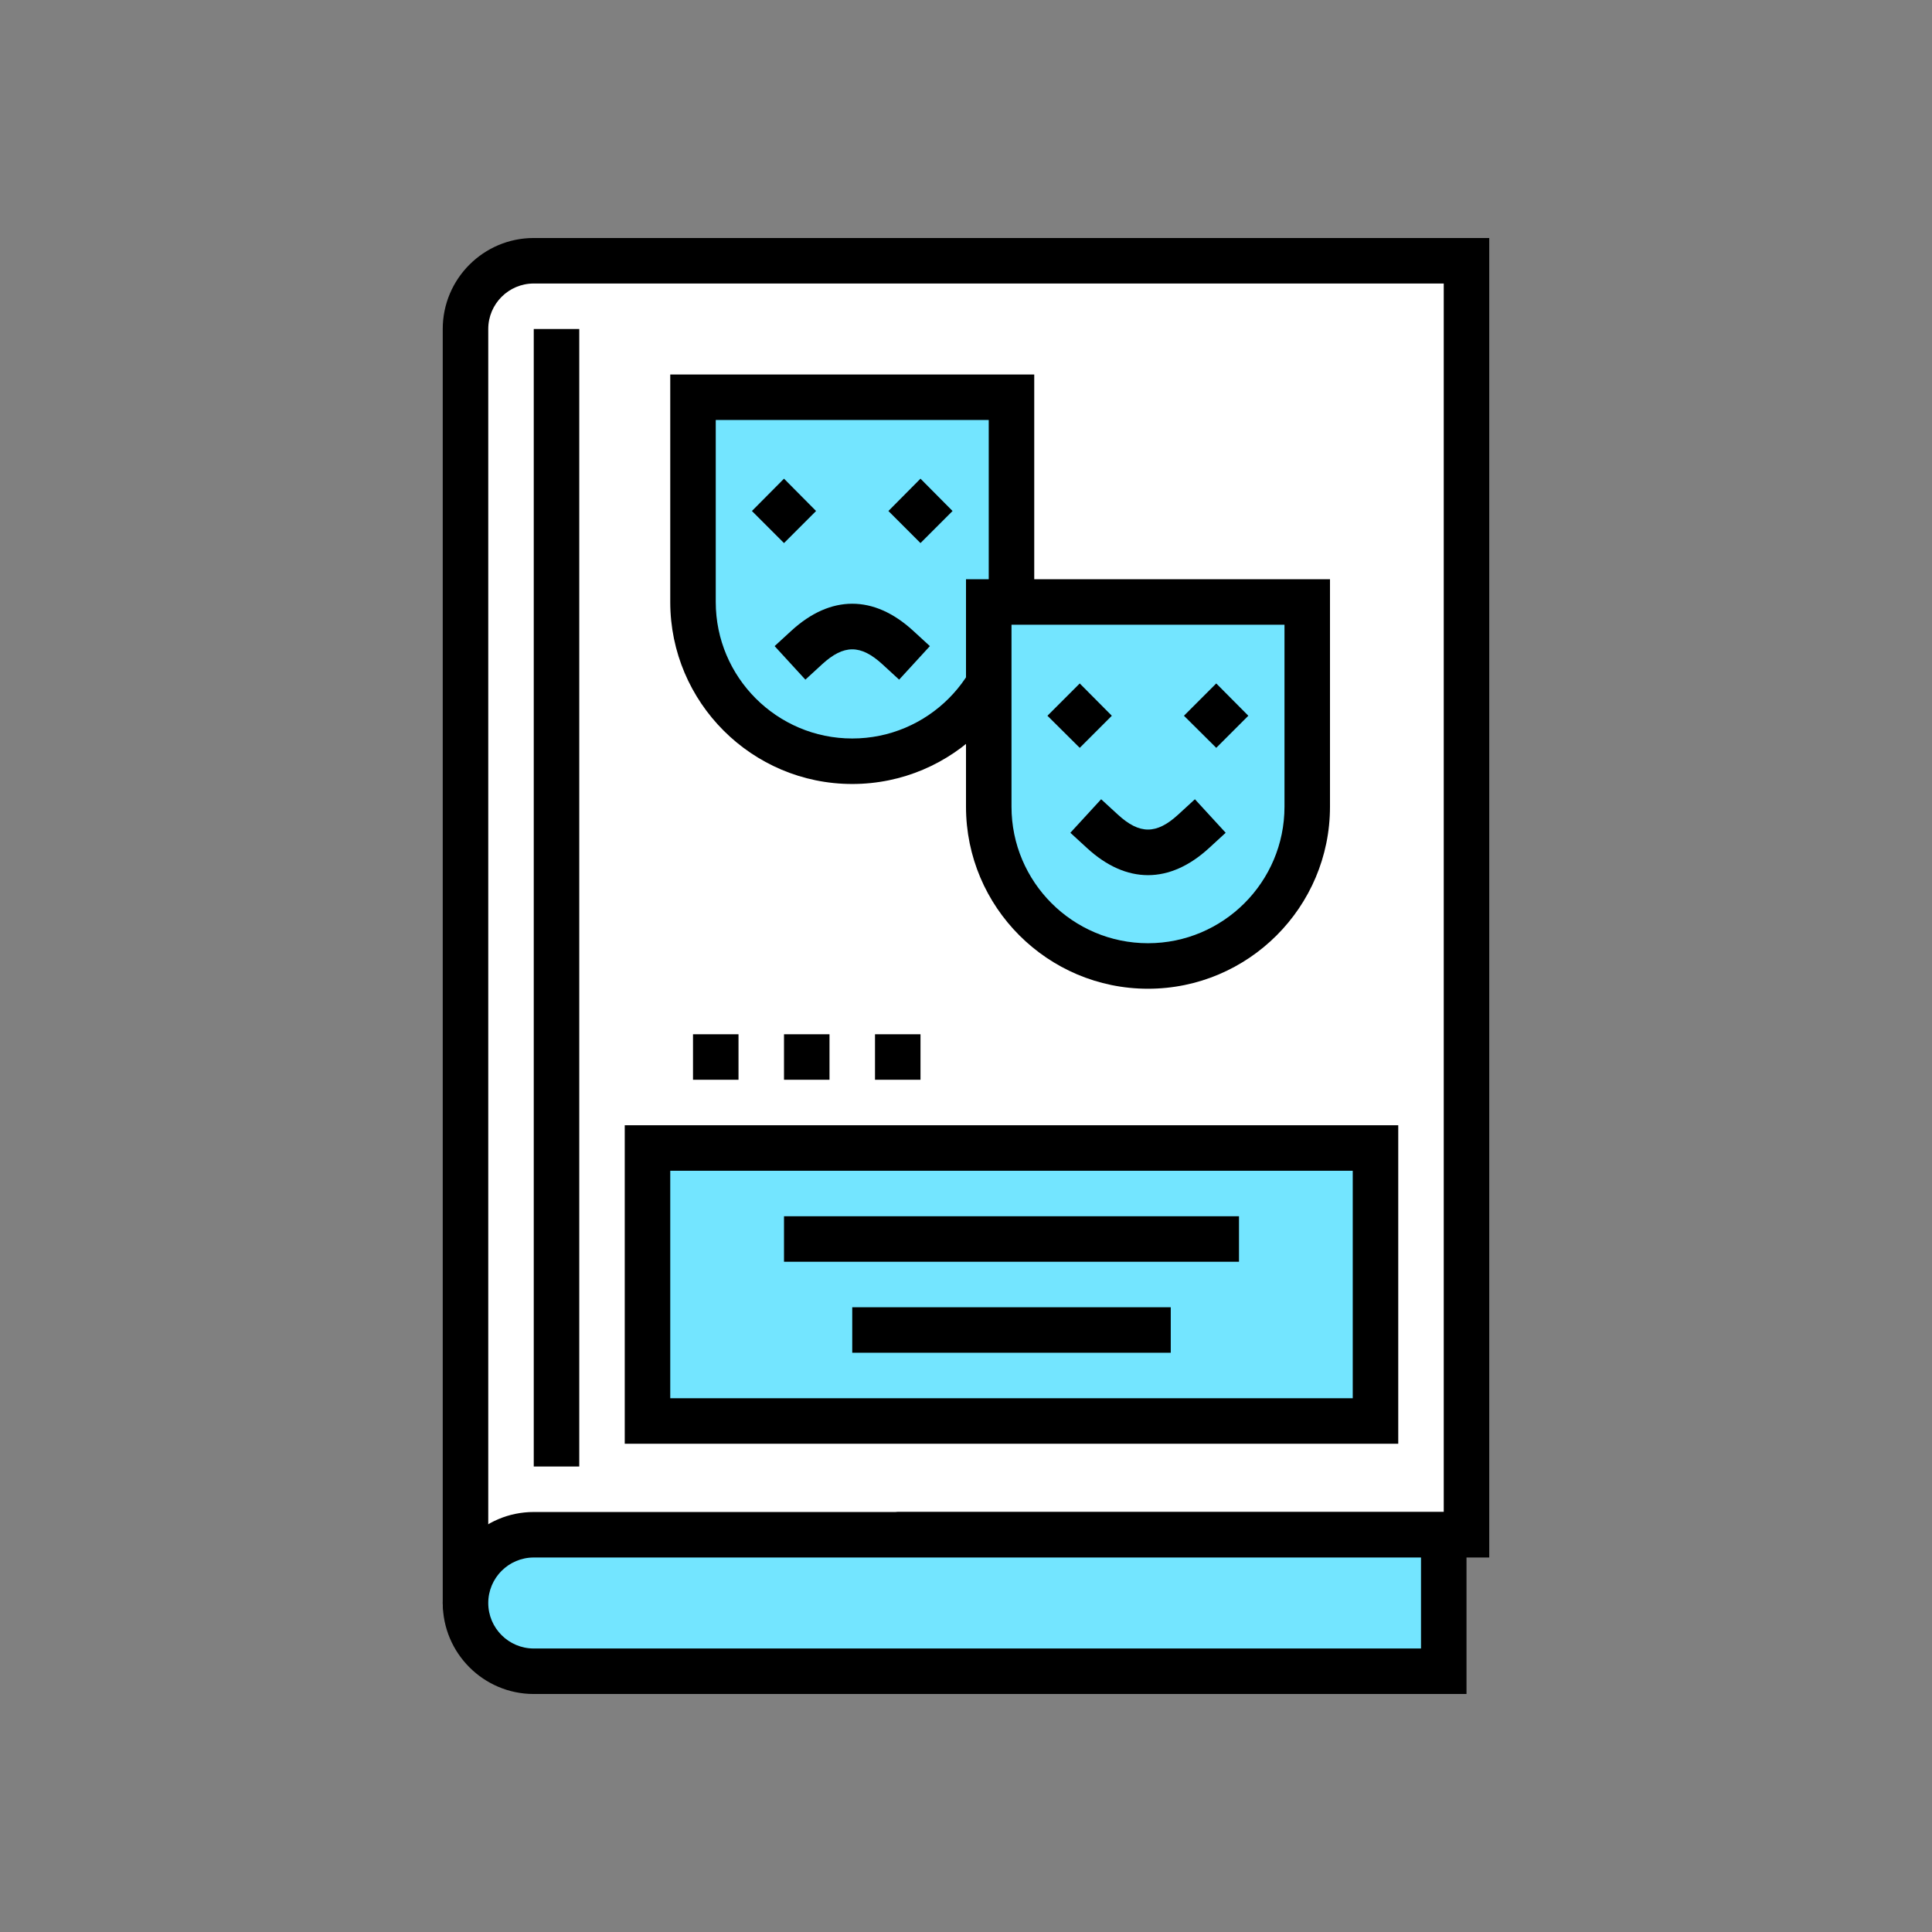 <svg xmlns="http://www.w3.org/2000/svg" enable-background="new 0 0 100 100" viewBox="0 0 100 100" width="256" height="256"><rect x="0" y="0" width="100" height="100" fill="#808080" stroke="none"/><path fill="#ffffff" d="M28.804,13.496h-1.178c-1.951,0-3.533,1.581-3.533,3.533v65.942c0,0.724,0.646-0.102,1.361-0.215
				l3.349-0.529l17.663-2.789h29.439V13.496H28.804z" class="colorfff svgShape"></path><path d="M24.237,84.444c-0.206,0-0.425-0.048-0.648-0.179c-0.251-0.146-0.673-0.508-0.673-1.294V17.029
				c0-2.598,2.113-4.71,4.71-4.71h49.457v68.297H46.56l-20.921,3.303c-0.075,0.015-0.261,0.121-0.372,0.184
				C25.033,84.235,24.663,84.444,24.237,84.444z M27.627,14.674c-1.299,0-2.355,1.056-2.355,2.355v64.564l21.195-3.332h28.261
				V14.674H27.627z" fill="#000000" class="color000 svgShape"></path><path fill="#73e5ff" d="M74.728,86.504H27.627c-1.951,0-3.533-1.582-3.533-3.533l0,0c0-1.951,1.581-3.533,3.533-3.533
				h47.102V86.504z" class="color73e5ff svgShape"></path><path d="M75.906,87.681H27.627c-2.597,0-4.71-2.112-4.71-4.71c0-2.598,2.113-4.71,4.71-4.71h48.279V87.681z M27.627,80.616
				c-1.299,0-2.355,1.057-2.355,2.355c0,1.299,1.056,2.355,2.355,2.355h45.924v-4.71H27.627z" fill="#000000" class="color000 svgShape"></path><rect width="37.681" height="14.131" x="33.515" y="59.42" fill="#73e5ff" class="color73e5ff svgShape"></rect><path d="M72.373,74.728H32.337V58.243h40.036V74.728z M34.692,72.373h35.326V60.598H34.692V72.373z" fill="#000000" class="color000 svgShape"></path><rect width="23.55" height="2.355" x="40.58" y="62.953" fill="#000000" class="color000 svgShape"></rect><rect width="16.486" height="2.355" x="44.112" y="67.663" fill="#000000" class="color000 svgShape"></rect><g fill="#000000" class="color000 svgShape"><rect width="2.355" height="58.877" x="27.627" y="17.029" fill="#000000" class="color000 svgShape"></rect></g><g fill="#000000" class="color000 svgShape"><path fill="#73e5ff" d="M44.112,39.402L44.112,39.402c-4.553,0-8.243-3.69-8.243-8.243V20.562h16.485v10.597
					C52.355,35.712,48.665,39.402,44.112,39.402z" class="color73e5ff svgShape"></path><path d="M44.112,40.579c-5.194,0-9.42-4.226-9.42-9.42V19.384h18.84v11.775C53.532,36.354,49.307,40.579,44.112,40.579z
					 M37.047,21.739v9.42c0,3.896,3.169,7.065,7.065,7.065c3.896,0,7.065-3.169,7.065-7.065v-9.42H37.047z" fill="#000000" class="color000 svgShape"></path><path d="M38.919 26.449l1.661-1.673 1.66 1.673-1.66 1.66C38.919 26.449 40.58 28.11 38.919 26.449zM45.984 26.449l1.66-1.673 1.66 1.673-1.66 1.66C45.984 26.449 47.645 28.11 45.984 26.449zM46.539 35.178l-.867-.796c-1.123-1.03-1.996-1.03-3.119 0l-.867.796-1.592-1.736.868-.796c2.032-1.863 4.27-1.863 6.301 0l.868.796L46.539 35.178z" fill="#000000" class="color000 svgShape"></path><path fill="#73e5ff" d="M59.42,50L59.42,50c-4.552,0-8.243-3.69-8.243-8.243V31.159h16.486v10.598
					C67.663,46.309,63.973,50,59.42,50z" class="color73e5ff svgShape"></path><path d="M59.42,51.177c-5.194,0-9.42-4.226-9.42-9.42V29.982H68.84v11.775C68.84,46.952,64.615,51.177,59.42,51.177z
					 M52.355,32.336v9.42c0,3.896,3.17,7.065,7.065,7.065c3.896,0,7.065-3.169,7.065-7.065v-9.42H52.355z" fill="#000000" class="color000 svgShape"></path><path d="M54.215 37.047l1.672-1.672 1.661 1.672-1.661 1.661C54.215 37.047 55.888 38.708 54.215 37.047zM61.281 37.047l1.672-1.672 1.661 1.672-1.661 1.661C61.281 37.047 62.953 38.708 61.281 37.047zM59.42 45.298c-1.067 0-2.135-.466-3.15-1.397l-.868-.797 1.593-1.735.867.796c1.122 1.03 1.996 1.03 3.119 0l.867-.796 1.593 1.735-.868.797C61.556 44.832 60.488 45.298 59.42 45.298z" fill="#000000" class="color000 svgShape"></path></g><g fill="#000000" class="color000 svgShape"><path d="M45.29,55.888v-2.355h2.355v2.355C45.29,55.888,47.645,55.888,45.29,55.888z M40.58,55.888v-2.355h2.355v2.355
			C40.58,55.888,42.935,55.888,40.58,55.888z M35.87,55.888v-2.355h2.355v2.355C35.87,55.888,38.225,55.888,35.87,55.888z" fill="#000000" class="color000 svgShape"></path></g></svg>